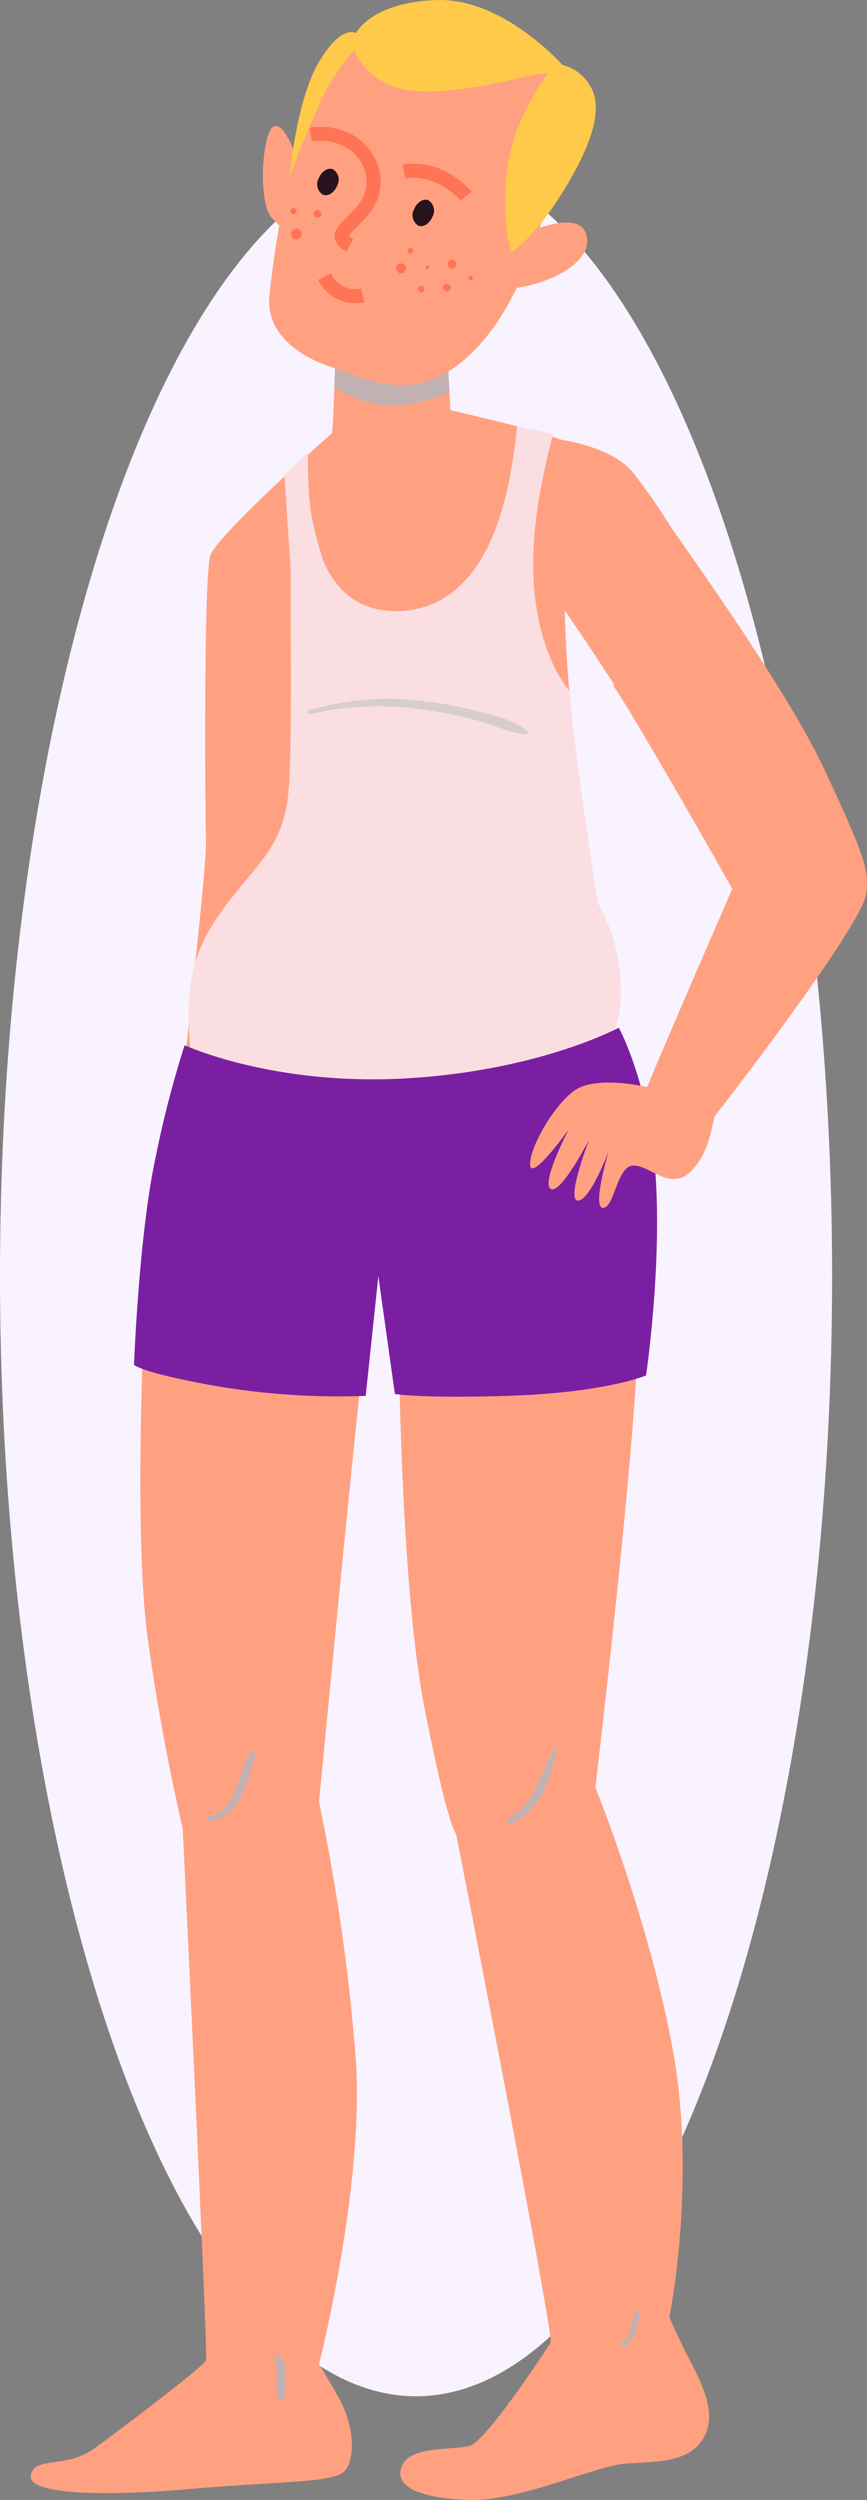 <svg id="Grupo_6266" data-name="Grupo 6266" xmlns="http://www.w3.org/2000/svg" width="122.316" height="352.458" viewBox="0 0 122.316 352.458">
  <rect x="0" y="0" width="122.316" height="352.458" fill="#808080" stroke="none"/>
  <ellipse id="Elipse_531" data-name="Elipse 531" cx="58.696" cy="157.943" rx="58.696" ry="157.943" transform="translate(0 21.955)" fill="#f8f3ff"/>
  <g id="Grupo_6249" data-name="Grupo 6249" transform="translate(4.328)">
    <path id="Trazado_21429" data-name="Trazado 21429" d="M139.313,247.807c-.411.275-17.234,15.243-18.2,18.127s-.755,36.118-.616,40.1-3.159,31.449-3.3,34.883,14.282,6.729,21.15.55,14.557-43.947,13.458-54.246S139.313,247.807,139.313,247.807Z" transform="translate(-95.76 -187.648)" fill="#ffa181"/>
    <path id="Trazado_21430" data-name="Trazado 21430" d="M138.241,244.693s-.275,13.461-.824,13.872-4.941,8.378-5.355,12.634.275,30.35-.55,36.668-3.57,8.653-7.415,13.458-5.768,8.378-6.318,13.186a39.114,39.114,0,0,0,0,8.789s7.553,6.315,30.763,6.041,28.426-6.315,29.387-9.749.55-6.868-.136-10.3a23.365,23.365,0,0,0-2.609-6.593s-2.609-17.028-3.57-25.819-1.1-17.439-1.1-17.439l2.06-21.15a81.387,81.387,0,0,0-10.712-3.3c-6.729-1.649-7.415-1.785-7.415-1.785l-.413-7.967S141.125,240.3,138.241,244.693Z" transform="translate(-95.237 -195.386)" fill="#ffa181"/>
    <path id="Trazado_21431" data-name="Trazado 21431" d="M124.8,301.994s-1.372,29.115.55,43.4S130.3,372.31,130.3,372.31s3.573,74.158,3.3,74.982-11.537,9.339-15.657,12.359-8.514,1.1-9.064,3.847,10.163,3.02,22.8,1.921,19.776-.824,21.425-2.471,1.371-6.593-.824-10.438-2.748-4.669-2.748-4.669,6.318-24.72,5.219-42.573a278.963,278.963,0,0,0-5.219-36.668s5.768-60.289,6.868-67.7S129.746,290.734,124.8,301.994Z" transform="translate(-108.853 -114.531)" fill="#ffa181"/>
    <path id="Trazado_21432" data-name="Trazado 21432" d="M129.073,303.277s.275,33.784,3.57,50.812,4.533,18.13,4.533,18.13,13.869,70.863,13.319,71.687-9.087,13.974-11.473,14.562-8.3-.039-9.5,2.787,2.206,4.579,9.475,4.811,17.814-4.857,22.208-5.132,8.378-.136,10.574-3.159.688-7-1.51-11.124c-1.474-2.763-3.02-6.318-3.02-6.318s3.845-18.952.55-37.354-10.987-37.354-10.987-37.354,7.143-60.15,5.768-66.468S129.348,293.388,129.073,303.277Z" transform="translate(-77.142 -113.615)" fill="#ffa181"/>
    <path id="Trazado_21433" data-name="Trazado 21433" d="M177.793,321.581a23.364,23.364,0,0,0-2.609-6.593s-2.609-17.028-3.57-25.819c-.154-1.392-.283-2.779-.4-4.132a17.213,17.213,0,0,1-2.247-3.629c-4.649-10.237-2.769-22-.036-32.543-1.33-.431-3.144-.557-5.088-1.074-.013.152-.028.3-.041.452-.177,1.865-.437,3.724-.765,5.568a44.829,44.829,0,0,1-2.481,9.125c-1.685,4.143-4.423,8.111-8.678,9.9-3.87,1.626-8.989,1.4-12.207-1.5-2.889-2.6-4.12-6.657-4.741-10.371a42,42,0,0,1-.485-4.71,26.051,26.051,0,0,0-2.386,7.238c-.411,4.258.275,30.35-.55,36.668s-3.57,8.653-7.415,13.458-5.768,8.378-6.318,13.186a39.114,39.114,0,0,0,0,8.789s7.553,6.315,30.763,6.041,28.426-6.315,29.387-9.749S178.479,325.012,177.793,321.581Z" transform="translate(-95.237 -187.675)" fill="#fadee1"/>
    <path id="Trazado_21434" data-name="Trazado 21434" d="M126.155,249.2a64.569,64.569,0,0,0,.275,8.1,64.749,64.749,0,0,0,1.854,7.345l-4.533,2.335-.961-14.557Z" transform="translate(-86.995 -185.468)" fill="#fadee1"/>
    <path id="Trazado_21435" data-name="Trazado 21435" d="M141.482,245.243s-12.908-4.944-15.793-.55c0,0-.049,2.471-.152,5.327a17.009,17.009,0,0,0,8.255,2.571,20.788,20.788,0,0,0,7.97-1.954Z" transform="translate(-82.686 -195.386)" fill="#c1b1b3" style="mix-blend-mode: multiply;isolation: isolate"/>
    <path id="Trazado_21436" data-name="Trazado 21436" d="M136.275,238.881s8.928-4.533,10.3-.824-4.05,6.488-7.964,7.415c-4.551,1.079-3.845,0-3.845,0Z" transform="translate(-68.277 -205.228)" fill="#ffa181"/>
    <path id="Trazado_21437" data-name="Trazado 21437" d="M137.085,226.88a32.771,32.771,0,0,0-8.789,10.163c-3.434,6.315-5.9,23.071-6.318,28.015s3.845,8.239,8.789,9.888,10.368,4.531,16.756.411c7.859-5.07,11.673-16.617,12.772-20.6s5.08-19.64,1.921-22.935S142.853,222.072,137.085,226.88Z" transform="translate(-88.312 -223.166)" fill="#ffa181"/>
    <path id="Trazado_21438" data-name="Trazado 21438" d="M126.495,236.485c0-.55-2.06-6.454-3.57-4.944s-1.924,10.574-.139,12.634,2.884,2.2,2.884,2.2Z" transform="translate(-88.846 -213.544)" fill="#ffa181"/>
    <path id="Trazado_21439" data-name="Trazado 21439" d="M121.669,283.271s12.5,5.768,31.313,4.669,29.936-7.143,29.936-7.143,4.4,7.967,5.219,21.15-1.371,27.879-1.371,27.879S181,332.3,166.99,332.712c-12.238.36-15.657-.275-15.657-.275L149,315.82l-1.785,16.892a103.949,103.949,0,0,1-21.012-1.374c-10.849-1.924-11.673-3.023-11.673-3.023s.686-18.263,3.02-29.112A147.409,147.409,0,0,1,121.669,283.271Z" transform="translate(-99.951 -135.907)" fill="#7b1fa2"/>
    <g id="Grupo_6243" data-name="Grupo 6243" transform="translate(39.155 98.552)" style="mix-blend-mode: multiply;isolation: isolate">
      <path id="Trazado_21440" data-name="Trazado 21440" d="M124.454,264.878a42.119,42.119,0,0,1,15.664-.64,57.793,57.793,0,0,1,7.867,1.551c2.227.6,4.566,1.8,6.881,1.934a.243.243,0,0,0,.169-.411c-1.716-1.574-4.528-2.165-6.711-2.753a53.967,53.967,0,0,0-8-1.51,39.358,39.358,0,0,0-16.024,1.274.288.288,0,0,0,.154.555Z" transform="translate(-124.099 -262.756)" fill="#d7cdce"/>
    </g>
    <path id="Trazado_21441" data-name="Trazado 21441" d="M177.775,294.94c-4.574-9.757-15.217-25.01-21.7-34.218a80.143,80.143,0,0,0-5.281-7.6c-2.884-3.606-10.027-4.59-10.027-4.59-1.7,2.263-3.054,20.141-1.3,21.892,1.374,1.371,6.477,9.2,8.622,12.518-.005.1-.018.2-.023.306.776,1.163,1.554,2.378,2.319,3.657,6.8,11.329,14.421,24.926,14.421,24.926s-10.029,23.046-12,27.938c-.473-.11-7.268-1.631-10.253.488-3.09,2.2-6.521,8.447-6.246,10.576s5.424-5.083,5.424-5.083-3.914,7.484-2.543,8.378,5.427-6.935,5.427-6.935-3.3,8.583-1.579,8.583,4.325-6.937,4.325-6.937-2.4,8.1-.755,7.967,1.921-6.043,4.325-5.974,5.15,3.639,8.034.822c1.952-1.9,2.74-4.61,3.293-7.677,7.841-10.037,20.965-27.846,21.428-31.393C184.093,309.428,183.954,308.123,177.775,294.94Z" transform="translate(-65.829 -186.51)" fill="#ffa181"/>
    <g id="Grupo_6244" data-name="Grupo 6244" transform="translate(24.856 246.996)" style="mix-blend-mode: multiply;isolation: isolate">
      <path id="Trazado_21442" data-name="Trazado 21442" d="M118.9,330.276c2.206-.131,3.647-1.744,4.541-3.629a22.546,22.546,0,0,0,1.179-3.061,15.97,15.97,0,0,0,.747-2.756c.031-.267-.324-.352-.491-.2A5.9,5.9,0,0,0,123.606,323c-.347.927-.629,1.88-1,2.8-.678,1.667-1.746,3.493-3.706,3.719-.475.054-.5.791,0,.763Z" transform="translate(-118.531 -320.554)" fill="#c1b1b3"/>
    </g>
    <g id="Grupo_6245" data-name="Grupo 6245" transform="translate(67.21 246.448)" style="mix-blend-mode: multiply;isolation: isolate">
      <path id="Trazado_21443" data-name="Trazado 21443" d="M135.693,331.024a9.721,9.721,0,0,0,4.387-4.4,27.831,27.831,0,0,0,1.978-6.025.212.212,0,0,0-.385-.162,50.927,50.927,0,0,0-2.525,5.4,9.359,9.359,0,0,1-3.9,4.415c-.5.277-.059,1.017.449.765Z" transform="translate(-135.022 -320.34)" fill="#c1b1b3"/>
    </g>
    <g id="Grupo_6246" data-name="Grupo 6246" transform="translate(34.436 331.873)" style="mix-blend-mode: multiply;isolation: isolate">
      <path id="Trazado_21444" data-name="Trazado 21444" d="M123.635,359.775a10.657,10.657,0,0,0,.193-1.621,13.612,13.612,0,0,0,.036-1.713,4.855,4.855,0,0,0-.331-1.641,1.651,1.651,0,0,0-.455-.747c.092.074.049.051-.01-.028a1.3,1.3,0,0,0-.128-.164,1.81,1.81,0,0,0-.285-.216c-.2-.141-.431.09-.388.3.041.19.087.38.123.57v-.231a1.738,1.738,0,0,0,.046.7c.026.187.026.38.039.57.031.473.064.945.067,1.418a12.8,12.8,0,0,0,.1,2.807.518.518,0,0,0,.991,0Z" transform="translate(-122.261 -353.601)" fill="#c1b1b3"/>
    </g>
    <g id="Grupo_6247" data-name="Grupo 6247" transform="translate(83.457 329.815)" style="mix-blend-mode: multiply;isolation: isolate">
      <path id="Trazado_21445" data-name="Trazado 21445" d="M141.407,352.923a.062.062,0,0,0,0-.123.062.062,0,0,0,0,.123Z" transform="translate(-141.348 -352.8)" fill="#c1b1b3"/>
    </g>
    <g id="Grupo_6248" data-name="Grupo 6248" transform="translate(83.311 325.906)" style="mix-blend-mode: multiply;isolation: isolate">
      <path id="Trazado_21446" data-name="Trazado 21446" d="M141.33,355.76c.026.046-.036.149-.039.205a.271.271,0,0,0,.1.229c.247.2.478.082.686-.1a3.8,3.8,0,0,0,.919-1.307,9.234,9.234,0,0,0,.57-1.631c.067-.27.128-.542.193-.812.031-.139.064-.28.087-.421a1.577,1.577,0,0,0-.031-.452.265.265,0,0,0-.442-.116,1.55,1.55,0,0,0-.306.542c-.059.2-.108.4-.159.606-.108.421-.216.845-.336,1.264a6.217,6.217,0,0,1-.426,1.14c-.09.18-.19.36-.3.532s-.254.313-.37.483l.154-.121c-.149.051.036.244.087.164a.347.347,0,0,0,.026-.136.417.417,0,0,0-.077-.267.2.2,0,0,0-.336.2Z" transform="translate(-141.291 -351.278)" fill="#c1b1b3"/>
    </g>
    <path id="Trazado_21447" data-name="Trazado 21447" d="M123.084,249.179S127,238.741,129.2,235.446a26.553,26.553,0,0,1,2.951-3.983,9.645,9.645,0,0,0,8.242,5.7c6.385.619,14.829-1.785,16.684-2.129a16.714,16.714,0,0,1,2.473-.342s-5.083,6.454-5.838,13.938.619,11.329.619,11.329,3.3-2.06,7.279-8.514,5.424-11.054,4.256-14.146a6.408,6.408,0,0,0-4.325-3.775s-8.309-9.408-17.647-9.133-11.468,4.669-11.468,4.669-1.99-1.371-5.219,4.053S123.084,249.179,123.084,249.179Z" transform="translate(-86.534 -224.384)" fill="#ffc94a"/>
  </g>
  <g id="Grupo_6265" data-name="Grupo 6265" transform="translate(40.967 17.87)">
    <g id="Grupo_6250" data-name="Grupo 6250" transform="translate(3.819 5.923)">
      <path id="Trazado_21448" data-name="Trazado 21448" d="M124.786,235a1.729,1.729,0,0,0,.593,2.306c.717.283,1.615-.288,2.008-1.279a1.729,1.729,0,0,0-.593-2.306C126.078,233.438,125.176,234.01,124.786,235Z" transform="translate(-124.606 -233.648)" fill="#28121e"/>
    </g>
    <g id="Grupo_6251" data-name="Grupo 6251" transform="translate(17.269 10.287)">
      <path id="Trazado_21449" data-name="Trazado 21449" d="M130.023,236.7a1.725,1.725,0,0,0,.593,2.3c.717.285,1.618-.288,2.008-1.277a1.731,1.731,0,0,0-.591-2.306C131.315,235.137,130.416,235.707,130.023,236.7Z" transform="translate(-129.843 -235.347)" fill="#28121e"/>
    </g>
    <g id="Grupo_6252" data-name="Grupo 6252" transform="translate(15.85 5.199)">
      <path id="Trazado_21450" data-name="Trazado 21450" d="M137.468,238.587c-.031-.039-3.27-3.886-7.851-3.128l-.326-1.962c5.733-.955,9.557,3.629,9.719,3.827Z" transform="translate(-129.29 -233.366)" fill="#ff7454"/>
    </g>
    <g id="Grupo_6253" data-name="Grupo 6253" transform="translate(2.7)">
      <path id="Trazado_21451" data-name="Trazado 21451" d="M129.386,248.92a2.819,2.819,0,0,1-1.685-1.854c-.159-1.038.593-1.813,1.734-2.987.429-.444.937-.966,1.487-1.595a5.68,5.68,0,0,0,.491-.65,5.041,5.041,0,0,0,.534-4.364,5.787,5.787,0,0,0-3.434-3.6,7.474,7.474,0,0,0-4.017-.439l-.326-1.962a9.5,9.5,0,0,1,5.065.544,7.766,7.766,0,0,1,4.6,4.839,7.088,7.088,0,0,1-.75,6.054,7.371,7.371,0,0,1-.668.889c-.578.66-1.107,1.2-1.559,1.669a9.4,9.4,0,0,0-1.169,1.33c.085-.01.236.149.647.372Z" transform="translate(-124.17 -231.342)" fill="#ff7454"/>
    </g>
    <g id="Grupo_6254" data-name="Grupo 6254" transform="translate(3.92 20.673)">
      <path id="Trazado_21452" data-name="Trazado 21452" d="M128.151,243.336a5.753,5.753,0,0,1-3.506-3.049l1.777-.9a3.79,3.79,0,0,0,4.276,2.142l.47,1.934A5.9,5.9,0,0,1,128.151,243.336Z" transform="translate(-124.645 -239.391)" fill="#ff7454"/>
    </g>
    <g id="Grupo_6255" data-name="Grupo 6255" transform="translate(22.17 18.755)">
      <path id="Trazado_21453" data-name="Trazado 21453" d="M131.795,239.034a.619.619,0,1,0,.8-.347A.62.62,0,0,0,131.795,239.034Z" transform="translate(-131.751 -238.644)" fill="#ff7454"/>
    </g>
    <g id="Grupo_6256" data-name="Grupo 6256" transform="translate(19.036 19.548)">
      <path id="Trazado_21454" data-name="Trazado 21454" d="M130.549,239.12a.267.267,0,1,0,.344-.149A.267.267,0,0,0,130.549,239.12Z" transform="translate(-130.531 -238.953)" fill="#ff7454"/>
    </g>
    <g id="Grupo_6257" data-name="Grupo 6257" transform="translate(21.518 22.15)">
      <path id="Trazado_21455" data-name="Trazado 21455" d="M131.535,240.31a.543.543,0,1,0,.7-.306A.543.543,0,0,0,131.535,240.31Z" transform="translate(-131.497 -239.966)" fill="#ff7454"/>
    </g>
    <g id="Grupo_6258" data-name="Grupo 6258" transform="translate(25.146 20.999)">
      <path id="Trazado_21456" data-name="Trazado 21456" d="M132.931,239.708a.3.3,0,1,0,.39-.169A.3.3,0,0,0,132.931,239.708Z" transform="translate(-132.91 -239.518)" fill="#ff7454"/>
    </g>
    <g id="Grupo_6259" data-name="Grupo 6259" transform="translate(17.991 22.428)">
      <path id="Trazado_21457" data-name="Trazado 21457" d="M130.155,240.362a.455.455,0,1,0,.591-.254A.456.456,0,0,0,130.155,240.362Z" transform="translate(-130.124 -240.074)" fill="#ff7454"/>
    </g>
    <g id="Grupo_6260" data-name="Grupo 6260" transform="translate(16.508 17.08)">
      <path id="Trazado_21458" data-name="Trazado 21458" d="M129.576,238.249a.406.406,0,1,0,.526-.229A.4.4,0,0,0,129.576,238.249Z" transform="translate(-129.546 -237.992)" fill="#ff7454"/>
    </g>
    <g id="Grupo_6261" data-name="Grupo 6261" transform="translate(14.906 19.26)">
      <path id="Trazado_21459" data-name="Trazado 21459" d="M130.285,239.807a.706.706,0,1,0-.917.4A.706.706,0,0,0,130.285,239.807Z" transform="translate(-128.923 -238.841)" fill="#ff7454"/>
    </g>
    <g id="Grupo_6262" data-name="Grupo 6262" transform="translate(3.307 11.738)">
      <path id="Trazado_21460" data-name="Trazado 21460" d="M124.444,236.253a.541.541,0,1,0,1.007.4.541.541,0,0,0-1.007-.4Z" transform="translate(-124.407 -235.912)" fill="#ff7454"/>
    </g>
    <g id="Grupo_6263" data-name="Grupo 6263" transform="translate(0.07 14.349)">
      <path id="Trazado_21461" data-name="Trazado 21461" d="M124.6,237.959a.753.753,0,1,0-.976.424A.754.754,0,0,0,124.6,237.959Z" transform="translate(-123.146 -236.929)" fill="#ff7454"/>
    </g>
    <g id="Grupo_6264" data-name="Grupo 6264" transform="translate(0 11.442)">
      <path id="Trazado_21462" data-name="Trazado 21462" d="M123.15,236.075a.439.439,0,1,0,.57-.246A.439.439,0,0,0,123.15,236.075Z" transform="translate(-123.119 -235.797)" fill="#ff7454"/>
    </g>
  </g>
</svg>
